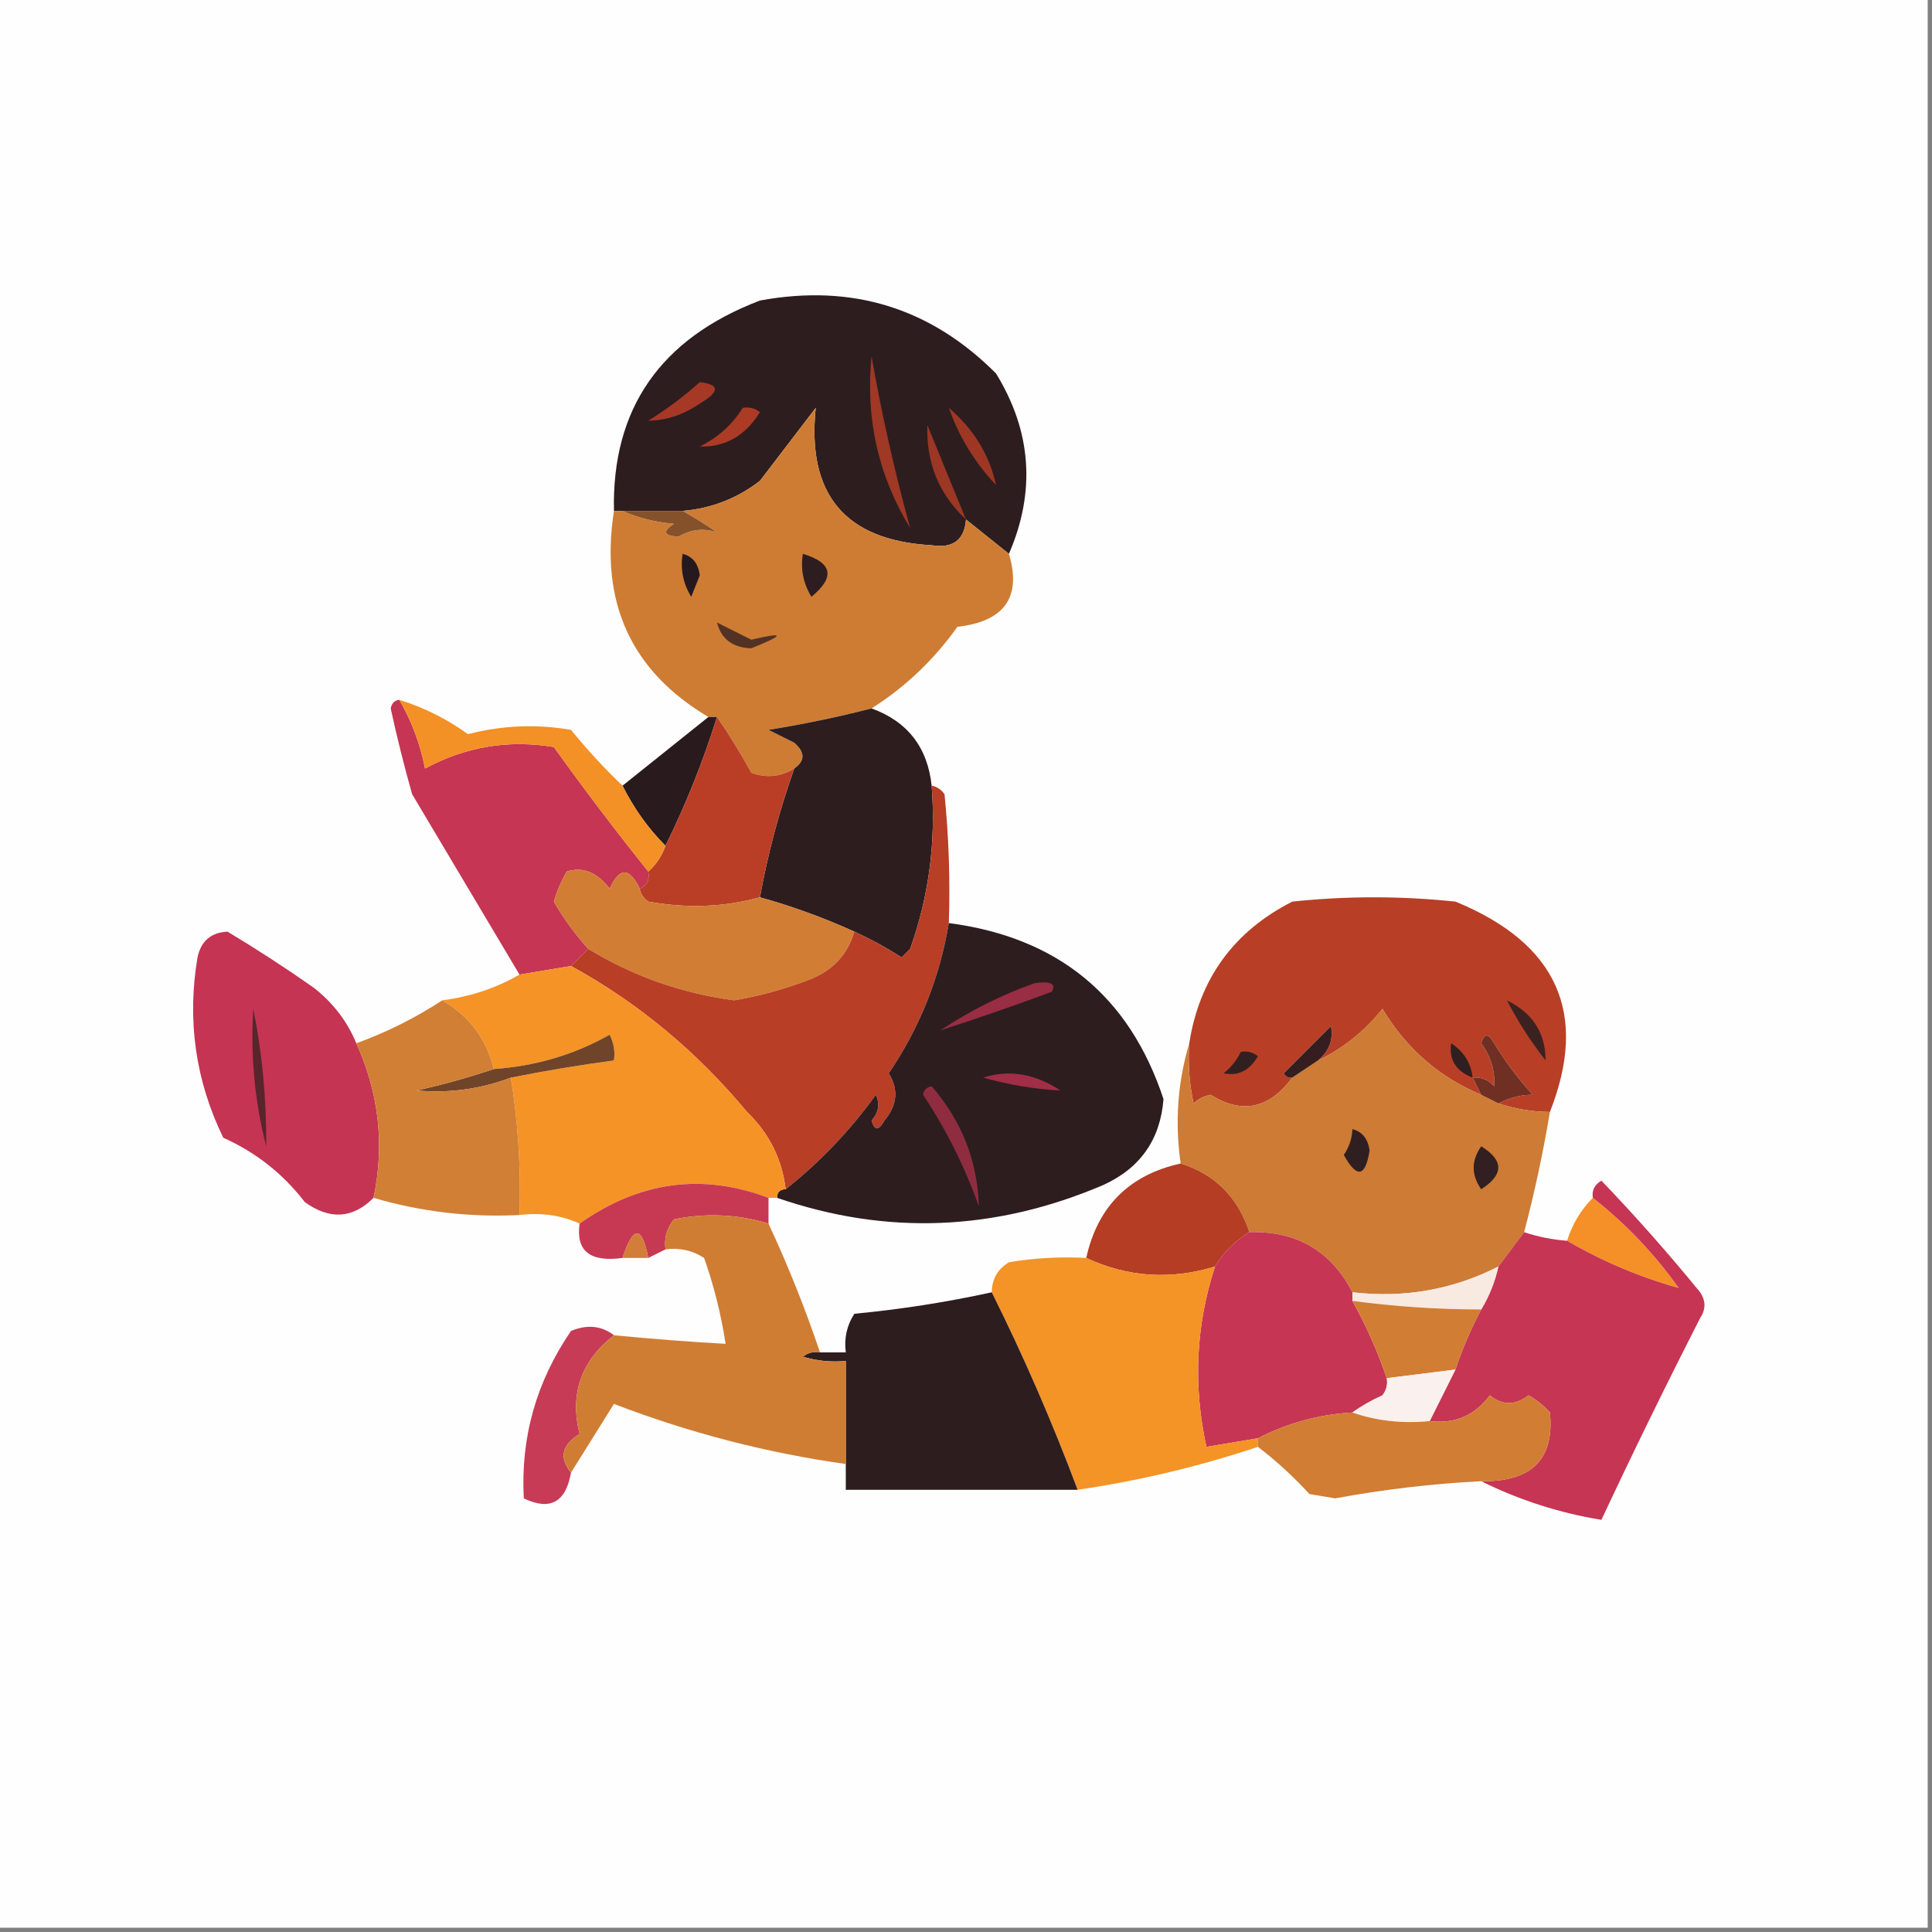 <?xml version="1.0" encoding="UTF-8"?>
<!DOCTYPE svg PUBLIC "-//W3C//DTD SVG 1.1//EN" "http://www.w3.org/Graphics/SVG/1.1/DTD/svg11.dtd">
<svg xmlns="http://www.w3.org/2000/svg" version="1.1" width="225px" height="225px" style="shape-rendering:geometricPrecision; text-rendering:geometricPrecision; image-rendering:optimizeQuality; fill-rule:evenodd; clip-rule:evenodd" xmlns:xlink="http://www.w3.org/1999/xlink">
<rect width="100%" height="100%" fill="#808080" stroke="none"/>
<g><path style="opacity:1" fill="#fefefe" d="M -0.5,-0.5 C 74.5,-0.5 149.5,-0.5 224.5,-0.5C 224.5,74.5 224.5,149.5 224.5,224.5C 149.5,224.5 74.5,224.5 -0.5,224.5C -0.5,149.5 -0.5,74.5 -0.5,-0.5 Z"/></g>
<g><path style="opacity:1" fill="#2d1d1f" d="M 117.5,64.5 C 115.833,63.167 114.167,61.833 112.5,60.5C 112.315,62.89 110.982,63.89 108.5,63.5C 98.446,62.941 93.946,57.607 95,47.5C 92.833,50.333 90.667,53.167 88.5,56C 85.852,58.05 82.852,59.216 79.5,59.5C 77.167,59.5 74.833,59.5 72.5,59.5C 72.167,59.5 71.833,59.5 71.5,59.5C 71.241,47.595 76.907,39.428 88.5,35C 99.221,33.019 108.387,35.853 116,43.5C 120.137,50.237 120.637,57.237 117.5,64.5 Z"/></g>
<g><path style="opacity:1" fill="#a63925" d="M 81.5,44.5 C 83.842,44.775 83.842,45.608 81.5,47C 79.598,48.301 77.598,48.968 75.5,49C 77.684,47.637 79.684,46.137 81.5,44.5 Z"/></g>
<g><path style="opacity:1" fill="#ac3b25" d="M 86.5,47.5 C 87.239,47.369 87.906,47.536 88.5,48C 86.796,50.757 84.462,52.09 81.5,52C 83.618,50.951 85.284,49.451 86.5,47.5 Z"/></g>
<g><path style="opacity:1" fill="#ce7c34" d="M 112.5,60.5 C 114.167,61.833 115.833,63.167 117.5,64.5C 118.997,69.536 116.997,72.369 111.5,73C 108.75,76.858 105.416,80.025 101.5,82.5C 97.609,83.502 93.609,84.335 89.5,85C 90.5,85.5 91.5,86 92.5,86.5C 93.776,87.614 93.776,88.614 92.5,89.5C 90.932,90.473 89.265,90.64 87.5,90C 86.24,87.699 84.907,85.532 83.5,83.5C 83.167,83.5 82.833,83.5 82.5,83.5C 73.508,78.171 69.841,70.171 71.5,59.5C 71.833,59.5 72.167,59.5 72.5,59.5C 74.292,60.309 76.292,60.809 78.5,61C 77.112,61.889 77.278,62.389 79,62.5C 80.451,61.645 81.951,61.478 83.5,62C 82.142,61.066 80.808,60.232 79.5,59.5C 82.852,59.216 85.852,58.05 88.5,56C 90.667,53.167 92.833,50.333 95,47.5C 93.946,57.607 98.446,62.941 108.5,63.5C 110.982,63.89 112.315,62.89 112.5,60.5 Z"/></g>
<g><path style="opacity:1" fill="#9d3724" d="M 110.5,47.5 C 113.387,49.956 115.221,52.956 116,56.5C 113.517,53.861 111.684,50.861 110.5,47.5 Z"/></g>
<g><path style="opacity:1" fill="#9f3824" d="M 101.5,41.5 C 102.675,48.202 104.175,54.868 106,61.5C 102.279,55.401 100.779,48.734 101.5,41.5 Z"/></g>
<g><path style="opacity:1" fill="#9b3724" d="M 112.5,60.5 C 109.351,57.563 107.851,53.896 108,49.5C 109.513,53.188 111.013,56.855 112.5,60.5 Z"/></g>
<g><path style="opacity:1" fill="#85512a" d="M 72.5,59.5 C 74.833,59.5 77.167,59.5 79.5,59.5C 80.808,60.232 82.142,61.066 83.5,62C 81.951,61.478 80.451,61.645 79,62.5C 77.278,62.389 77.112,61.889 78.5,61C 76.292,60.809 74.292,60.309 72.5,59.5 Z"/></g>
<g><path style="opacity:1" fill="#25191f" d="M 79.5,64.5 C 80.649,64.791 81.316,65.624 81.5,67C 81.167,67.833 80.833,68.667 80.5,69.5C 79.548,67.955 79.215,66.288 79.5,64.5 Z"/></g>
<g><path style="opacity:1" fill="#2d1d20" d="M 93.5,64.5 C 96.956,65.536 97.29,67.203 94.5,69.5C 93.548,67.955 93.215,66.288 93.5,64.5 Z"/></g>
<g><path style="opacity:1" fill="#513225" d="M 83.5,72.5 C 84.807,73.153 86.14,73.82 87.5,74.5C 91.445,73.573 91.445,73.906 87.5,75.5C 85.347,75.439 84.014,74.439 83.5,72.5 Z"/></g>
<g><path style="opacity:1" fill="#2d1d1f" d="M 101.5,82.5 C 105.688,84.025 108.021,87.025 108.5,91.5C 109.012,98.031 108.178,104.364 106,110.5C 105.667,110.833 105.333,111.167 105,111.5C 103.22,110.361 101.386,109.361 99.5,108.5C 95.931,106.881 92.264,105.548 88.5,104.5C 89.429,99.382 90.762,94.382 92.5,89.5C 93.776,88.614 93.776,87.614 92.5,86.5C 91.5,86 90.5,85.5 89.5,85C 93.609,84.335 97.609,83.502 101.5,82.5 Z"/></g>
<g><path style="opacity:1" fill="#291b1d" d="M 82.5,83.5 C 82.833,83.5 83.167,83.5 83.5,83.5C 81.89,88.664 79.89,93.664 77.5,98.5C 75.478,96.469 73.811,94.135 72.5,91.5C 75.833,88.833 79.167,86.167 82.5,83.5 Z"/></g>
<g><path style="opacity:1" fill="#b93e25" d="M 83.5,83.5 C 84.907,85.532 86.24,87.699 87.5,90C 89.265,90.64 90.932,90.473 92.5,89.5C 90.762,94.382 89.429,99.382 88.5,104.5C 84.354,105.647 80.02,105.814 75.5,105C 74.944,104.617 74.611,104.117 74.5,103.5C 75.338,103.158 75.672,102.492 75.5,101.5C 76.401,100.71 77.068,99.71 77.5,98.5C 79.89,93.664 81.89,88.664 83.5,83.5 Z"/></g>
<g><path style="opacity:1" fill="#c63553" d="M 46.5,81.5 C 47.919,83.927 48.919,86.594 49.5,89.5C 54.229,86.951 59.229,86.118 64.5,87C 68.054,91.953 71.721,96.786 75.5,101.5C 75.672,102.492 75.338,103.158 74.5,103.5C 73.306,100.982 72.14,100.982 71,103.5C 69.54,101.578 67.873,100.911 66,101.5C 65.362,102.609 64.862,103.775 64.5,105C 65.65,106.981 66.984,108.814 68.5,110.5C 67.833,111.167 67.167,111.833 66.5,112.5C 64.5,112.833 62.5,113.167 60.5,113.5C 56.345,106.528 52.178,99.528 48,92.5C 47.059,89.185 46.226,85.852 45.5,82.5C 45.624,81.893 45.957,81.56 46.5,81.5 Z"/></g>
<g><path style="opacity:1" fill="#f39026" d="M 46.5,81.5 C 49.401,82.41 52.068,83.744 54.5,85.5C 58.465,84.47 62.465,84.303 66.5,85C 68.4,87.335 70.4,89.502 72.5,91.5C 73.811,94.135 75.478,96.469 77.5,98.5C 77.068,99.71 76.401,100.71 75.5,101.5C 71.721,96.786 68.054,91.953 64.5,87C 59.229,86.118 54.229,86.951 49.5,89.5C 48.919,86.594 47.919,83.927 46.5,81.5 Z"/></g>
<g><path style="opacity:1" fill="#d17d34" d="M 74.5,103.5 C 74.611,104.117 74.944,104.617 75.5,105C 80.02,105.814 84.354,105.647 88.5,104.5C 92.264,105.548 95.931,106.881 99.5,108.5C 98.746,111.091 97.079,112.924 94.5,114C 91.581,115.14 88.581,115.973 85.5,116.5C 79.356,115.675 73.69,113.675 68.5,110.5C 66.984,108.814 65.65,106.981 64.5,105C 64.862,103.775 65.362,102.609 66,101.5C 67.873,100.911 69.54,101.578 71,103.5C 72.14,100.982 73.306,100.982 74.5,103.5 Z"/></g>
<g><path style="opacity:1" fill="#b83f26" d="M 180.5,129.5 C 178.435,129.483 176.435,129.15 174.5,128.5C 175.88,127.81 177.214,127.476 178.5,127.5C 176.808,125.641 175.308,123.641 174,121.5C 173.346,120.304 172.846,120.304 172.5,121.5C 173.64,123.078 174.14,124.744 174,126.5C 173.329,125.748 172.496,125.414 171.5,125.5C 171.833,126.167 172.167,126.833 172.5,127.5C 167.622,125.461 163.788,122.127 161,117.5C 158.894,120.118 156.394,122.118 153.5,123.5C 154.8,122.399 155.3,121.066 155,119.5C 153.167,121.333 151.333,123.167 149.5,125C 149.728,125.399 150.062,125.565 150.5,125.5C 147.797,129.134 144.63,129.8 141,127.5C 140.228,127.645 139.561,127.978 139,128.5C 138.503,126.19 138.337,123.857 138.5,121.5C 139.684,113.97 143.684,108.47 150.5,105C 156.833,104.333 163.167,104.333 169.5,105C 181.365,109.87 185.031,118.037 180.5,129.5 Z"/></g>
<g><path style="opacity:1" fill="#b83e26" d="M 108.5,91.5 C 109.117,91.611 109.617,91.944 110,92.5C 110.499,97.489 110.666,102.489 110.5,107.5C 109.435,113.867 107.101,119.7 103.5,125C 104.672,126.868 104.505,128.702 103,130.5C 102.346,131.696 101.846,131.696 101.5,130.5C 102.326,129.549 102.492,128.549 102,127.5C 98.998,131.668 95.498,135.335 91.5,138.5C 91.071,134.976 89.571,131.976 87,129.5C 81.118,122.43 74.284,116.763 66.5,112.5C 67.167,111.833 67.833,111.167 68.5,110.5C 73.69,113.675 79.356,115.675 85.5,116.5C 88.581,115.973 91.581,115.14 94.5,114C 97.079,112.924 98.746,111.091 99.5,108.5C 101.386,109.361 103.22,110.361 105,111.5C 105.333,111.167 105.667,110.833 106,110.5C 108.178,104.364 109.012,98.031 108.5,91.5 Z"/></g>
<g><path style="opacity:1" fill="#2d1d1f" d="M 110.5,107.5 C 123.203,109.164 131.537,115.997 135.5,128C 135.134,132.701 132.801,136.034 128.5,138C 115.89,143.39 103.224,143.89 90.5,139.5C 90.5,138.833 90.833,138.5 91.5,138.5C 95.498,135.335 98.998,131.668 102,127.5C 102.492,128.549 102.326,129.549 101.5,130.5C 101.846,131.696 102.346,131.696 103,130.5C 104.505,128.702 104.672,126.868 103.5,125C 107.101,119.7 109.435,113.867 110.5,107.5 Z"/></g>
<g><path style="opacity:1" fill="#c53453" d="M 41.5,121.5 C 44.138,127.349 44.805,133.349 43.5,139.5C 41.08,141.924 38.413,142.091 35.5,140C 32.959,136.696 29.793,134.196 26,132.5C 22.769,125.85 21.769,118.85 23,111.5C 23.408,109.59 24.575,108.59 26.5,108.5C 29.933,110.563 33.266,112.73 36.5,115C 38.766,116.758 40.432,118.925 41.5,121.5 Z"/></g>
<g><path style="opacity:1" fill="#f59326" d="M 66.5,112.5 C 74.284,116.763 81.118,122.43 87,129.5C 89.571,131.976 91.071,134.976 91.5,138.5C 90.833,138.5 90.5,138.833 90.5,139.5C 90.167,139.5 89.833,139.5 89.5,139.5C 81.78,136.582 74.447,137.582 67.5,142.5C 65.393,141.532 63.059,141.198 60.5,141.5C 60.676,136.12 60.342,130.787 59.5,125.5C 63.476,124.705 67.476,124.038 71.5,123.5C 71.65,122.448 71.483,121.448 71,120.5C 66.895,122.822 62.395,124.156 57.5,124.5C 56.655,120.985 54.655,118.319 51.5,116.5C 54.785,116.072 57.785,115.072 60.5,113.5C 62.5,113.167 64.5,112.833 66.5,112.5 Z"/></g>
<g><path style="opacity:1" fill="#cd7b35" d="M 172.5,127.5 C 173.167,127.833 173.833,128.167 174.5,128.5C 176.435,129.15 178.435,129.483 180.5,129.5C 179.715,134.212 178.715,138.879 177.5,143.5C 176.5,144.833 175.5,146.167 174.5,147.5C 169.213,150.198 163.546,151.198 157.5,150.5C 154.996,145.673 150.996,143.34 145.5,143.5C 144.147,139.415 141.481,136.749 137.5,135.5C 136.811,130.713 137.145,126.047 138.5,121.5C 138.337,123.857 138.503,126.19 139,128.5C 139.561,127.978 140.228,127.645 141,127.5C 144.63,129.8 147.797,129.134 150.5,125.5C 151.5,124.833 152.5,124.167 153.5,123.5C 156.394,122.118 158.894,120.118 161,117.5C 163.788,122.127 167.622,125.461 172.5,127.5 Z"/></g>
<g><path style="opacity:1" fill="#982d43" d="M 120.5,114.5 C 122.347,114.234 123.014,114.568 122.5,115.5C 118.082,117.138 113.749,118.638 109.5,120C 113.017,117.674 116.683,115.84 120.5,114.5 Z"/></g>
<g><path style="opacity:1" fill="#3b2220" d="M 175.5,116.5 C 178.499,117.976 179.999,120.309 180,123.5C 178.25,121.266 176.75,118.932 175.5,116.5 Z"/></g>
<g><path style="opacity:1" fill="#301f20" d="M 171.5,125.5 C 169.554,124.746 168.721,123.412 169,121.5C 170.481,122.471 171.315,123.804 171.5,125.5 Z"/></g>
<g><path style="opacity:1" fill="#322020" d="M 144.5,122.5 C 145.239,122.369 145.906,122.536 146.5,123C 145.534,124.678 144.201,125.345 142.5,125C 143.381,124.292 144.047,123.458 144.5,122.5 Z"/></g>
<g><path style="opacity:1" fill="#361e20" d="M 153.5,123.5 C 152.5,124.167 151.5,124.833 150.5,125.5C 150.062,125.565 149.728,125.399 149.5,125C 151.333,123.167 153.167,121.333 155,119.5C 155.3,121.066 154.8,122.399 153.5,123.5 Z"/></g>
<g><path style="opacity:1" fill="#704429" d="M 59.5,125.5 C 55.952,126.843 52.285,127.343 48.5,127C 51.579,126.315 54.579,125.481 57.5,124.5C 62.395,124.156 66.895,122.822 71,120.5C 71.483,121.448 71.65,122.448 71.5,123.5C 67.476,124.038 63.476,124.705 59.5,125.5 Z"/></g>
<g><path style="opacity:1" fill="#d17f35" d="M 51.5,116.5 C 54.655,118.319 56.655,120.985 57.5,124.5C 54.579,125.481 51.579,126.315 48.5,127C 52.285,127.343 55.952,126.843 59.5,125.5C 60.342,130.787 60.676,136.12 60.5,141.5C 54.697,141.791 49.03,141.125 43.5,139.5C 44.805,133.349 44.138,127.349 41.5,121.5C 45.044,120.211 48.377,118.544 51.5,116.5 Z"/></g>
<g><path style="opacity:1" fill="#a02e46" d="M 114.5,125.5 C 117.52,124.528 120.52,125.028 123.5,127C 120.498,126.842 117.498,126.342 114.5,125.5 Z"/></g>
<g><path style="opacity:1" fill="#702f23" d="M 174.5,128.5 C 173.833,128.167 173.167,127.833 172.5,127.5C 172.167,126.833 171.833,126.167 171.5,125.5C 172.496,125.414 173.329,125.748 174,126.5C 174.14,124.744 173.64,123.078 172.5,121.5C 172.846,120.304 173.346,120.304 174,121.5C 175.308,123.641 176.808,125.641 178.5,127.5C 177.214,127.476 175.88,127.81 174.5,128.5 Z"/></g>
<g><path style="opacity:1" fill="#58252d" d="M 29.5,117.5 C 30.544,122.677 31.044,128.011 31,133.5C 29.661,128.264 29.161,122.93 29.5,117.5 Z"/></g>
<g><path style="opacity:1" fill="#8f2c40" d="M 107.5,127.5 C 107.56,126.957 107.893,126.624 108.5,126.5C 112.018,130.564 113.852,135.23 114,140.5C 112.351,135.868 110.184,131.535 107.5,127.5 Z"/></g>
<g><path style="opacity:1" fill="#301f21" d="M 157.5,131.5 C 158.649,131.791 159.316,132.624 159.5,134C 159.013,137.093 158.013,137.259 156.5,134.5C 157.127,133.583 157.461,132.583 157.5,131.5 Z"/></g>
<g><path style="opacity:1" fill="#b43d24" d="M 137.5,135.5 C 141.481,136.749 144.147,139.415 145.5,143.5C 143.833,144.5 142.5,145.833 141.5,147.5C 136.328,149.082 131.328,148.748 126.5,146.5C 127.833,140.5 131.5,136.833 137.5,135.5 Z"/></g>
<g><path style="opacity:1" fill="#311f21" d="M 172.5,133.5 C 175.148,135.128 175.148,136.794 172.5,138.5C 171.334,136.833 171.334,135.166 172.5,133.5 Z"/></g>
<g><path style="opacity:1" fill="#c73953" d="M 89.5,139.5 C 89.5,140.5 89.5,141.5 89.5,142.5C 85.922,141.411 82.255,141.245 78.5,142C 77.663,143.011 77.33,144.178 77.5,145.5C 76.833,145.833 76.167,146.167 75.5,146.5C 74.754,142.69 73.754,142.69 72.5,146.5C 68.713,147.021 67.047,145.687 67.5,142.5C 74.447,137.582 81.78,136.582 89.5,139.5 Z"/></g>
<g><path style="opacity:1" fill="#f49027" d="M 185.5,139.5 C 189.332,142.499 192.665,145.999 195.5,150C 190.958,148.731 186.624,146.898 182.5,144.5C 183.11,142.566 184.11,140.899 185.5,139.5 Z"/></g>
<g><path style="opacity:1" fill="#d27d39" d="M 75.5,146.5 C 74.5,146.5 73.5,146.5 72.5,146.5C 73.754,142.69 74.754,142.69 75.5,146.5 Z"/></g>
<g><path style="opacity:1" fill="#c63553" d="M 145.5,143.5 C 150.996,143.34 154.996,145.673 157.5,150.5C 157.5,150.833 157.5,151.167 157.5,151.5C 159.108,154.382 160.441,157.382 161.5,160.5C 161.631,161.239 161.464,161.906 161,162.5C 159.698,163.085 158.531,163.751 157.5,164.5C 153.593,164.726 149.926,165.726 146.5,167.5C 144.5,167.833 142.5,168.167 140.5,168.5C 138.931,161.342 139.264,154.342 141.5,147.5C 142.5,145.833 143.833,144.5 145.5,143.5 Z"/></g>
<g><path style="opacity:1" fill="#c63553" d="M 172.5,172.5 C 178.386,172.593 181.053,169.926 180.5,164.5C 179.784,163.689 178.95,163.022 178,162.5C 176.467,163.695 174.967,163.695 173.5,162.5C 171.754,164.854 169.421,165.854 166.5,165.5C 167.5,163.5 168.5,161.5 169.5,159.5C 170.305,157.085 171.305,154.751 172.5,152.5C 173.441,150.95 174.107,149.284 174.5,147.5C 175.5,146.167 176.5,144.833 177.5,143.5C 179.117,144.038 180.784,144.371 182.5,144.5C 186.624,146.898 190.958,148.731 195.5,150C 192.665,145.999 189.332,142.499 185.5,139.5C 185.369,138.624 185.702,137.957 186.5,137.5C 190.49,141.659 194.324,145.993 198,150.5C 198.667,151.5 198.667,152.5 198,153.5C 194.023,161.287 190.189,169.121 186.5,177C 181.603,176.201 176.936,174.701 172.5,172.5 Z"/></g>
<g><path style="opacity:1" fill="#f49326" d="M 126.5,146.5 C 131.328,148.748 136.328,149.082 141.5,147.5C 139.264,154.342 138.931,161.342 140.5,168.5C 142.5,168.167 144.5,167.833 146.5,167.5C 146.5,167.833 146.5,168.167 146.5,168.5C 139.641,170.787 132.641,172.453 125.5,173.5C 122.537,165.591 119.204,157.925 115.5,150.5C 115.511,148.983 116.177,147.816 117.5,147C 120.482,146.502 123.482,146.335 126.5,146.5 Z"/></g>
<g><path style="opacity:1" fill="#f8e9e1" d="M 174.5,147.5 C 174.107,149.284 173.441,150.95 172.5,152.5C 167.473,152.497 162.473,152.164 157.5,151.5C 157.5,151.167 157.5,150.833 157.5,150.5C 163.546,151.198 169.213,150.198 174.5,147.5 Z"/></g>
<g><path style="opacity:1" fill="#2d1d1f" d="M 115.5,150.5 C 119.204,157.925 122.537,165.591 125.5,173.5C 116.5,173.5 107.5,173.5 98.5,173.5C 98.5,172.5 98.5,171.5 98.5,170.5C 98.5,166.5 98.5,162.5 98.5,158.5C 96.801,158.66 95.134,158.494 93.5,158C 94.094,157.536 94.761,157.369 95.5,157.5C 96.5,157.5 97.5,157.5 98.5,157.5C 98.287,155.856 98.62,154.356 99.5,153C 104.897,152.487 110.23,151.653 115.5,150.5 Z"/></g>
<g><path style="opacity:1" fill="#d17d33" d="M 157.5,151.5 C 162.473,152.164 167.473,152.497 172.5,152.5C 171.305,154.751 170.305,157.085 169.5,159.5C 166.833,159.833 164.167,160.167 161.5,160.5C 160.441,157.382 159.108,154.382 157.5,151.5 Z"/></g>
<g><path style="opacity:1" fill="#c73b56" d="M 71.5,155.5 C 67.665,158.505 66.332,162.338 67.5,167C 65.421,168.27 65.088,169.77 66.5,171.5C 65.891,174.966 64.058,175.966 61,174.5C 60.62,167.413 62.453,160.913 66.5,155C 68.387,154.22 70.054,154.387 71.5,155.5 Z"/></g>
<g><path style="opacity:1" fill="#d07d34" d="M 89.5,142.5 C 91.774,147.383 93.774,152.383 95.5,157.5C 94.761,157.369 94.094,157.536 93.5,158C 95.134,158.494 96.801,158.66 98.5,158.5C 98.5,162.5 98.5,166.5 98.5,170.5C 89.252,169.197 80.252,166.863 71.5,163.5C 69.834,166.161 68.167,168.828 66.5,171.5C 65.088,169.77 65.421,168.27 67.5,167C 66.332,162.338 67.665,158.505 71.5,155.5C 75.824,155.927 80.158,156.261 84.5,156.5C 83.984,153.101 83.15,149.768 82,146.5C 80.644,145.62 79.144,145.286 77.5,145.5C 77.33,144.178 77.663,143.011 78.5,142C 82.255,141.245 85.922,141.411 89.5,142.5 Z"/></g>
<g><path style="opacity:1" fill="#faf0ee" d="M 169.5,159.5 C 168.5,161.5 167.5,163.5 166.5,165.5C 163.287,165.81 160.287,165.477 157.5,164.5C 158.531,163.751 159.698,163.085 161,162.5C 161.464,161.906 161.631,161.239 161.5,160.5C 164.167,160.167 166.833,159.833 169.5,159.5 Z"/></g>
<g><path style="opacity:1" fill="#d17d34" d="M 172.5,172.5 C 166.796,172.791 161.129,173.458 155.5,174.5C 154.5,174.333 153.5,174.167 152.5,174C 150.63,171.96 148.63,170.127 146.5,168.5C 146.5,168.167 146.5,167.833 146.5,167.5C 149.926,165.726 153.593,164.726 157.5,164.5C 160.287,165.477 163.287,165.81 166.5,165.5C 169.421,165.854 171.754,164.854 173.5,162.5C 174.967,163.695 176.467,163.695 178,162.5C 178.95,163.022 179.784,163.689 180.5,164.5C 181.053,169.926 178.386,172.593 172.5,172.5 Z"/></g>
</svg>
